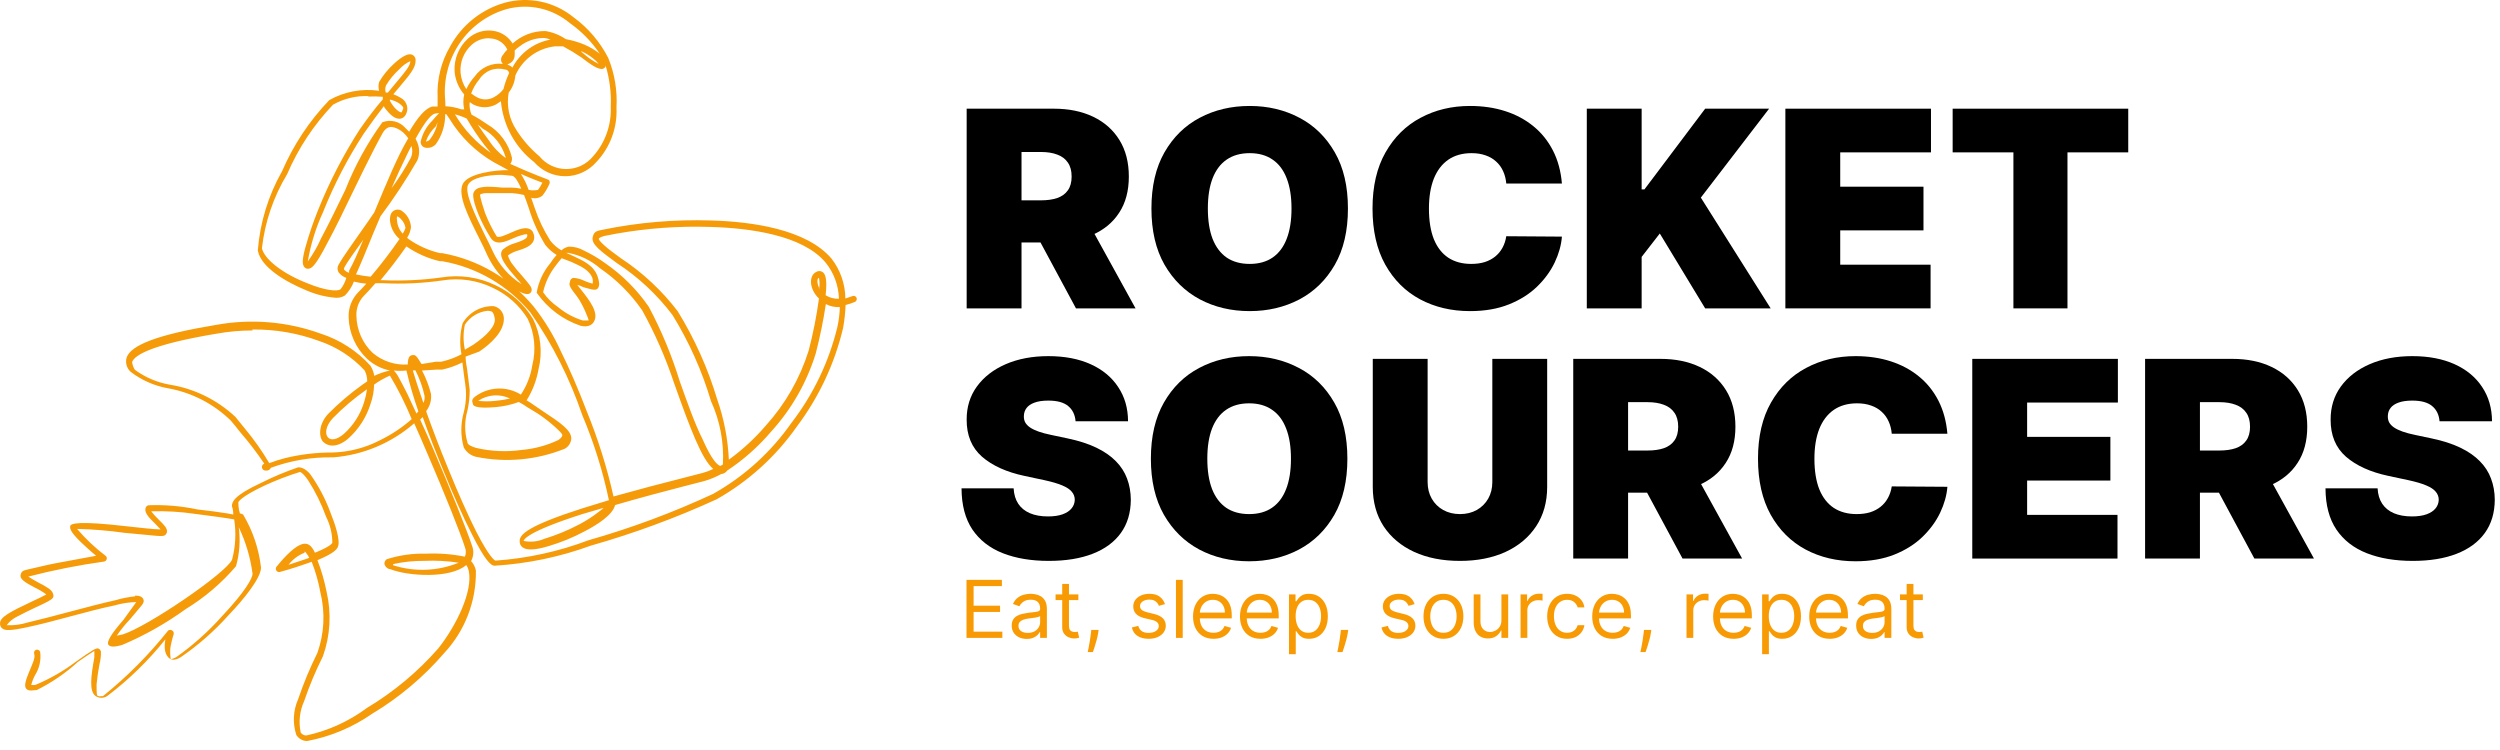 <svg xmlns="http://www.w3.org/2000/svg" width="260" height="78" viewBox="0 0 260 78" fill="none"><path d="M31.94 77.066C31.716 77.065 31.496 77.007 31.3 76.897C31.104 76.788 30.939 76.63 30.819 76.44C30.418 75.215 30.486 73.883 31.01 72.707C31.57 71.058 32.239 69.449 33.013 67.89C33.724 65.879 33.832 63.701 33.323 61.629C33.125 60.534 32.822 59.461 32.417 58.426L31.868 58.618C30.461 59.124 29.102 59.485 29.102 59.485C29.035 59.502 28.964 59.496 28.9 59.47C28.836 59.444 28.781 59.399 28.744 59.341C28.705 59.284 28.684 59.217 28.684 59.148C28.684 59.079 28.705 59.012 28.744 58.956C28.935 58.739 30.485 56.716 31.606 56.547C31.732 56.532 31.859 56.545 31.979 56.587C32.099 56.629 32.208 56.697 32.298 56.788C32.492 56.989 32.646 57.226 32.751 57.486C34.301 56.86 34.539 56.523 34.563 56.451C34.56 55.513 34.34 54.59 33.919 53.754C33.44 52.428 32.816 51.159 32.059 49.973C31.463 49.106 31.2 49.081 31.2 49.081C29.939 49.473 28.704 49.948 27.504 50.502C24.952 51.707 24.785 52.212 24.785 52.261C24.785 52.309 24.785 52.911 24.952 53.392C25.07 53.409 25.184 53.45 25.285 53.513C26.289 55.196 26.923 57.076 27.146 59.028C27.146 60.111 25.357 62.327 23.783 63.965C22.301 65.622 20.628 67.094 18.798 68.348C18.226 68.685 17.796 68.709 17.486 68.348C17.176 67.987 17.033 67.457 17.2 66.493C15.432 68.707 13.397 70.689 11.142 72.394C10.964 72.51 10.758 72.572 10.546 72.572C10.334 72.572 10.127 72.51 9.95 72.394C9.234 71.888 9.473 70.274 9.807 68.396C9.818 68.163 9.818 67.93 9.807 67.698C9.401 67.938 8.709 68.42 8.113 68.829C6.823 70.004 5.378 70.993 3.82 71.767C3.486 71.767 2.985 71.936 2.723 71.623C2.461 71.31 2.723 70.636 3.033 69.865C3.343 69.094 3.701 68.42 3.558 68.011C3.527 67.927 3.529 67.835 3.565 67.754C3.601 67.673 3.667 67.609 3.748 67.577C3.834 67.553 3.925 67.562 4.004 67.602C4.084 67.642 4.146 67.71 4.178 67.794C4.29 68.634 4.104 69.487 3.653 70.202C3.476 70.529 3.34 70.877 3.248 71.238H3.653C5.156 70.62 6.575 69.81 7.875 68.829C9.64 67.577 10.045 67.336 10.26 67.457C10.32 67.488 10.373 67.532 10.414 67.586C10.455 67.64 10.484 67.703 10.498 67.77C10.509 68.2 10.461 68.629 10.355 69.046C10.215 69.747 10.112 70.454 10.045 71.165C10.045 72.129 10.045 72.346 10.212 72.394C10.379 72.442 10.474 72.394 10.713 72.394C13.214 70.383 15.486 68.097 17.486 65.578C17.548 65.531 17.624 65.506 17.701 65.506C17.778 65.506 17.854 65.531 17.916 65.578C17.978 65.618 18.026 65.677 18.052 65.746C18.078 65.816 18.08 65.892 18.059 65.964C18.059 65.964 17.868 66.566 17.749 67.192C17.63 67.818 17.749 68.444 17.749 68.516C17.749 68.589 17.987 68.516 18.321 68.348C20.066 67.114 21.666 65.684 23.091 64.085C25.476 61.556 26.287 60.111 26.263 59.654C26.043 57.982 25.56 56.356 24.832 54.837C25.012 56.191 24.915 57.569 24.546 58.883C23.049 60.638 21.286 62.142 19.323 63.339C17.266 64.829 15.05 66.081 12.716 67.071C12.12 67.24 11.524 67.36 11.285 67.071C11.047 66.782 11.548 65.939 12.835 64.47L14.171 62.616C13.42 62.631 12.675 62.744 11.953 62.953C10.665 63.218 8.996 63.652 7.398 64.085C5.8 64.519 4.154 64.952 2.89 65.217C1.03 65.626 0.505 65.578 0.242 65.362C0.158 65.299 0.091 65.214 0.049 65.117C0.008 65.02 -0.008 64.913 0.004 64.808C0.004 64.181 1.053 63.627 3.295 62.568C3.868 62.303 4.536 61.99 4.822 61.821C4.439 61.544 4.032 61.302 3.605 61.099C2.651 60.593 2.007 60.232 2.151 59.75C2.294 59.269 2.461 59.341 3.748 59.028C4.44 58.859 5.394 58.642 6.611 58.426L9.997 57.8C9.711 57.559 9.306 57.221 8.948 56.884C7.326 55.415 7.255 55.006 7.302 54.717C7.35 54.428 8.209 54.163 13.026 54.717C14.362 54.861 15.984 55.054 16.604 55.054H16.699L16.127 54.452C15.531 53.874 15.03 53.368 15.125 52.887C15.138 52.81 15.172 52.738 15.222 52.678C15.273 52.619 15.338 52.574 15.411 52.549C17.132 52.48 18.854 52.626 20.539 52.983C21.613 53.103 22.733 53.248 23.616 53.392L24.26 53.513C24.26 53.176 24.212 52.887 24.117 52.646C24.117 52.212 24.308 51.538 27.122 50.237C28.379 49.602 29.678 49.055 31.01 48.6C31.367 48.6 31.773 48.744 32.25 49.298C33.134 50.536 33.849 51.889 34.373 53.32C34.802 54.38 35.446 56.234 35.136 56.884C35.017 57.173 34.635 57.583 33.013 58.257C33.428 59.326 33.747 60.43 33.967 61.556C34.484 63.778 34.351 66.104 33.586 68.251C32.829 69.762 32.176 71.323 31.63 72.924C31.167 73.94 31.042 75.08 31.272 76.175C31.335 76.275 31.424 76.358 31.528 76.412C31.633 76.468 31.75 76.493 31.868 76.488C34.144 75.992 36.29 75.016 38.165 73.622C40.941 71.961 43.444 69.873 45.582 67.433C47.49 65.024 49.184 61.484 48.754 59.389C48.708 59.165 48.619 58.952 48.492 58.763C46.822 60.208 42.41 59.919 40.597 59.196C40.335 59.196 40.025 58.931 39.977 58.618C39.977 58.528 39.999 58.439 40.041 58.36C40.082 58.28 40.142 58.212 40.216 58.161C41.534 57.739 42.912 57.543 44.294 57.583C45.654 57.52 47.015 57.625 48.349 57.896C48.415 57.74 48.449 57.572 48.449 57.402C48.449 57.232 48.415 57.064 48.349 56.908C47.896 55.464 46.202 51.225 44.39 47.035C43.913 45.927 43.483 44.915 43.078 44.024C40.722 46.073 37.782 47.313 34.683 47.564H34.587C32.401 47.529 30.227 47.896 28.171 48.648C28.131 48.745 28.06 48.825 27.969 48.878C27.879 48.93 27.774 48.951 27.671 48.937C27.595 48.951 27.517 48.939 27.448 48.904C27.38 48.87 27.324 48.814 27.289 48.744C27.255 48.69 27.237 48.628 27.237 48.564C27.237 48.5 27.255 48.437 27.289 48.383C27.335 48.31 27.402 48.251 27.48 48.215C26.712 47.072 25.876 45.978 24.975 44.939C24.665 44.554 24.355 44.145 23.998 43.735C22.211 41.996 19.953 40.831 17.51 40.388C16.089 40.143 14.748 39.557 13.599 38.678C13.394 38.496 13.244 38.259 13.168 37.995C13.092 37.73 13.093 37.449 13.169 37.185C13.623 35.86 16.509 34.776 22.471 33.789C26.121 33.123 29.88 33.438 33.371 34.704C35.345 35.341 37.12 36.486 38.523 38.028C38.724 38.351 38.862 38.711 38.928 39.087C39.445 38.838 39.989 38.652 40.55 38.533C39.657 38.355 38.832 37.929 38.165 37.305C37.581 36.749 37.111 36.082 36.784 35.342C36.457 34.602 36.277 33.804 36.257 32.994C36.239 32.52 36.317 32.048 36.485 31.605C36.653 31.162 36.908 30.758 37.235 30.417C37.473 30.177 37.783 29.863 38.093 29.502C37.659 29.465 37.228 29.393 36.805 29.285C36.596 29.826 36.28 30.318 35.875 30.73C35.596 30.902 35.272 30.986 34.945 30.971C33.884 30.889 32.844 30.629 31.868 30.201C29.745 29.334 27.098 27.792 26.812 26.034C27.043 23.134 27.906 20.322 29.34 17.798C30.524 15.055 32.189 12.551 34.253 10.405C35.829 9.523 37.646 9.185 39.429 9.441C39.343 9.142 39.343 8.825 39.429 8.526C39.846 7.815 40.368 7.173 40.979 6.624C41.766 5.901 42.386 5.564 42.768 5.66C42.909 5.694 43.032 5.779 43.116 5.899C43.199 6.019 43.237 6.165 43.221 6.31C43.221 7.057 42.649 7.731 41.575 9.008L40.908 9.802C41.183 9.902 41.447 10.031 41.695 10.188C41.934 10.317 42.125 10.52 42.241 10.767C42.357 11.014 42.391 11.292 42.339 11.56C42.196 12.114 41.909 12.283 41.695 12.331C41.075 12.476 40.478 11.801 40.168 11.416C39.858 11.031 40.001 11.175 39.93 11.031C39.31 11.825 38.618 12.765 37.831 13.897C36.151 16.477 34.728 19.22 33.586 22.085C32.839 23.709 32.309 25.425 32.011 27.19C32.556 26.44 33.02 25.632 33.395 24.782C34.158 23.361 35.064 21.507 35.923 19.725C36.907 17.235 38.197 14.881 39.763 12.716C40.171 12.555 40.619 12.524 41.045 12.628C41.471 12.731 41.856 12.964 42.148 13.294L42.553 13.704C43.436 12.211 44.199 11.296 44.938 11.079H45.511C45.511 10.79 45.511 10.453 45.511 10.14C45.42 8.274 45.876 6.422 46.822 4.817C47.421 3.722 48.228 2.758 49.199 1.981C50.169 1.204 51.283 0.629 52.475 0.29C53.7 -0.05 54.987 -0.092 56.23 0.168C57.474 0.427 58.639 0.981 59.63 1.783C61.152 2.888 62.394 4.341 63.255 6.021C63.924 7.66 64.217 9.43 64.114 11.199C64.163 12.237 64.002 13.274 63.641 14.247C63.28 15.22 62.727 16.108 62.015 16.859C61.61 17.321 61.113 17.69 60.556 17.944C59.998 18.197 59.395 18.328 58.783 18.328C58.173 18.328 57.569 18.197 57.011 17.944C56.454 17.69 55.957 17.321 55.552 16.859C54.573 16.102 53.761 15.148 53.165 14.058C52.57 12.968 52.205 11.765 52.093 10.525L51.593 10.862C51.223 11.052 50.815 11.152 50.4 11.152C49.986 11.152 49.577 11.052 49.208 10.862L48.85 10.621C48.799 11.064 48.865 11.513 49.041 11.922C49.61 12.223 50.16 12.561 50.686 12.933C51.32 13.303 51.873 13.799 52.312 14.391C52.751 14.983 53.066 15.659 53.238 16.377C53.258 16.495 53.253 16.616 53.225 16.732C53.196 16.848 53.144 16.957 53.071 17.051C55.456 18.135 56.935 18.641 56.959 18.665C57.003 18.672 57.045 18.692 57.078 18.721C57.112 18.751 57.137 18.79 57.15 18.834C57.167 18.875 57.177 18.921 57.177 18.966C57.177 19.012 57.167 19.057 57.15 19.098C56.961 19.548 56.712 19.969 56.41 20.351C56.246 20.477 56.055 20.563 55.852 20.6C55.649 20.638 55.44 20.627 55.242 20.567L55.599 21.603C56.005 22.815 56.557 23.972 57.245 25.047C57.563 25.445 57.951 25.779 58.39 26.034C58.606 25.84 58.87 25.707 59.153 25.649C59.705 25.643 60.248 25.784 60.727 26.058C61.497 26.422 62.232 26.858 62.922 27.359C64.702 28.583 66.246 30.126 67.477 31.91C68.794 34.385 69.872 36.982 70.697 39.665C71.46 41.809 72.247 44.048 73.082 45.71C74.036 47.877 74.632 48.383 74.918 48.455L75.181 48.311C75.31 46.042 74.884 43.776 73.941 41.712C73.006 38.559 71.659 35.546 69.934 32.753C68.337 30.644 66.392 28.827 64.186 27.383C62.516 26.155 61.491 25.432 61.634 24.686C61.777 23.939 62.278 24.011 62.683 23.891C66.386 23.131 70.164 22.807 73.941 22.928C78.21 23.048 83.862 23.843 86.462 26.877C87.393 28.063 87.905 29.53 87.917 31.044L88.632 30.803C88.673 30.783 88.717 30.771 88.762 30.769C88.807 30.766 88.852 30.773 88.895 30.789C88.937 30.805 88.976 30.829 89.009 30.86C89.041 30.892 89.068 30.929 89.086 30.971C89.117 31.054 89.114 31.146 89.079 31.228C89.043 31.309 88.977 31.372 88.895 31.405C88.586 31.535 88.266 31.639 87.941 31.718C87.912 32.526 87.824 33.331 87.678 34.126C86.802 37.818 85.178 41.287 82.908 44.313C80.715 47.449 77.855 50.049 74.537 51.923C70.307 53.859 65.938 55.469 61.467 56.74C58.237 57.921 54.855 58.627 51.426 58.835C51.044 58.835 50.424 58.257 49.041 55.488C48.182 53.802 47.156 51.514 46.059 48.817C45.296 46.962 44.557 45.06 43.961 43.374L43.698 43.639C44.104 44.506 44.533 45.493 44.986 46.529C46.846 50.864 48.611 55.271 49.112 56.812C49.202 57.063 49.237 57.33 49.217 57.596C49.196 57.861 49.12 58.12 48.993 58.353C49.248 58.629 49.421 58.971 49.494 59.341C49.542 62.534 48.352 65.619 46.179 67.938C44.037 70.421 41.517 72.542 38.713 74.224C36.678 75.641 34.37 76.609 31.94 77.066ZM14.052 61.942C14.553 61.942 14.744 62.062 14.863 62.231C14.982 62.399 15.006 62.64 14.72 62.977C14.434 63.315 13.933 63.916 13.551 64.374C13.035 64.911 12.564 65.491 12.144 66.108L12.74 65.988C15.292 65.217 23.616 59.533 24.141 58.185C24.498 56.826 24.571 55.407 24.355 54.019C23.568 53.874 21.97 53.657 20.277 53.441C18.769 53.22 17.245 53.131 15.721 53.176C15.957 53.474 16.212 53.755 16.485 54.019C17.081 54.596 17.415 54.958 17.367 55.319C17.355 55.393 17.327 55.463 17.286 55.525C17.245 55.588 17.191 55.64 17.129 55.68C16.842 55.849 16.032 55.68 12.955 55.415C11.318 55.183 9.67 55.046 8.018 55.006C8.901 56.042 9.892 56.979 10.975 57.8C11.032 57.838 11.074 57.894 11.095 57.96C11.117 58.025 11.117 58.096 11.094 58.161C11.078 58.222 11.044 58.277 10.998 58.319C10.951 58.362 10.894 58.39 10.832 58.402C8.173 58.771 5.537 59.294 2.938 59.967C3.176 60.136 3.629 60.376 3.915 60.545C4.846 61.027 5.418 61.34 5.513 61.749C5.543 61.813 5.559 61.883 5.559 61.954C5.559 62.025 5.543 62.094 5.513 62.158C5.346 62.399 4.869 62.64 3.653 63.194C3.009 63.507 2.246 63.868 1.673 64.181C1.288 64.384 0.954 64.672 0.696 65.024C1.438 65.057 2.181 64.959 2.89 64.735C4.13 64.446 5.704 64.037 7.231 63.627C8.757 63.218 10.689 62.712 12.001 62.423C12.671 62.227 13.358 62.09 14.052 62.014V61.942ZM40.884 58.787C43.119 59.5 45.53 59.406 47.705 58.522C46.522 58.339 45.323 58.274 44.127 58.329C43.037 58.319 41.949 58.432 40.884 58.666V58.787ZM31.677 57.486C31.017 57.74 30.439 58.173 30.008 58.739L31.677 58.185L32.154 58.016C32.091 57.846 31.993 57.69 31.868 57.559C31.868 57.559 31.773 57.366 31.677 57.366V57.486ZM44.342 42.844C44.962 44.578 45.725 46.601 46.584 48.672C47.657 51.321 48.683 53.609 49.518 55.271C50.925 58.016 51.45 58.281 51.521 58.305C54.833 58.075 58.095 57.361 61.204 56.186C65.639 54.924 69.969 53.314 74.155 51.369C77.39 49.556 80.179 47.029 82.312 43.976C84.577 41.036 86.202 37.647 87.082 34.03C87.236 33.341 87.323 32.64 87.344 31.935C86.84 31.968 86.337 31.859 85.89 31.622C85.626 33.348 85.276 35.06 84.84 36.751C83.914 39.757 82.342 42.52 80.237 44.843C78.902 46.42 77.352 47.799 75.634 48.937C75.564 49.04 75.471 49.126 75.364 49.188C75.257 49.251 75.137 49.288 75.014 49.298C74.461 49.602 73.877 49.844 73.273 50.021L71.126 50.575C69.17 51.08 66.523 51.779 63.971 52.525C63.733 53.537 62.135 54.572 60.775 55.271C59.597 55.901 58.358 56.41 57.078 56.788C55.711 57.206 54.804 57.254 54.359 56.932C54.25 56.855 54.163 56.749 54.109 56.627C54.054 56.504 54.034 56.368 54.049 56.234C54.049 55.584 54.932 54.669 60.584 52.862L63.327 52.02C62.692 48.99 61.765 46.029 60.56 43.181C59.274 39.385 57.459 35.793 55.17 32.513C52.835 29.687 49.58 27.792 45.988 27.166H45.749C44.503 26.878 43.322 26.355 42.267 25.625C41.909 26.131 41.456 26.757 40.908 27.479C40.359 28.202 40.001 28.611 39.572 29.141H39.858C41.882 29.23 43.91 29.134 45.916 28.852C47.831 28.541 49.795 28.826 51.545 29.671C53.154 30.421 54.507 31.636 55.432 33.163C56.242 34.786 56.445 36.65 56.005 38.413C55.804 39.56 55.383 40.656 54.765 41.64C55.014 41.775 55.253 41.928 55.48 42.097L56.577 42.844C58.295 43.976 59.416 44.747 59.416 45.614C59.4 45.835 59.328 46.049 59.206 46.234C59.085 46.42 58.919 46.571 58.724 46.673C55.808 47.845 52.619 48.138 49.541 47.516C49.265 47.457 49.005 47.338 48.778 47.168C48.552 46.997 48.365 46.779 48.23 46.529C47.896 45.34 47.896 44.081 48.23 42.892C48.396 42.239 48.476 41.567 48.468 40.893C48.468 40.436 48.349 39.737 48.254 39.015C48.158 38.292 48.134 38.124 48.087 37.69C47.422 38.03 46.717 38.281 45.988 38.437H45.439L43.889 38.533C44.292 39.296 44.604 40.105 44.819 40.941C44.86 41.256 44.838 41.575 44.756 41.881C44.675 42.186 44.534 42.473 44.342 42.724V42.844ZM62.946 52.766L60.56 53.465C54.836 55.295 54.478 56.114 54.455 56.258C55.175 56.404 55.923 56.329 56.601 56.041C57.835 55.662 59.033 55.171 60.179 54.572C60.918 54.189 61.621 53.738 62.278 53.224C62.521 53.057 62.745 52.863 62.946 52.646V52.766ZM42.339 24.734L42.482 24.854C43.468 25.551 44.577 26.049 45.749 26.323H45.964C49.694 26.985 53.072 28.955 55.504 31.886C56.624 33.307 57.569 34.86 58.319 36.51C59.201 38.292 60.131 40.436 61.014 42.748C62.189 45.626 63.123 48.598 63.804 51.634C66.38 50.912 68.956 50.237 70.959 49.732L73.106 49.178C73.476 49.076 73.835 48.939 74.179 48.769C72.987 47.781 71.794 44.602 70.101 39.834C69.231 37.215 68.121 34.683 66.785 32.272C65.605 30.563 64.126 29.085 62.421 27.913C61.474 27.092 60.331 26.536 59.105 26.299H58.891L59.583 26.612C60.68 27.118 61.777 27.624 62.158 28.78C62.301 29.189 62.421 29.719 62.158 30.008C61.896 30.297 61.252 30.008 60.656 29.863C60.458 29.762 60.25 29.682 60.036 29.623L60.489 30.201C61.3 31.236 62.397 32.609 61.705 33.548C61.538 33.789 61.157 34.054 60.394 33.885C58.541 33.262 56.936 32.055 55.814 30.441C56.006 29.302 56.501 28.237 57.245 27.359C57.431 27.057 57.647 26.774 57.889 26.516C57.433 26.236 57.03 25.877 56.697 25.456C55.977 24.273 55.408 23.002 55.003 21.675C54.86 21.242 54.693 20.76 54.502 20.279C54.095 20.178 53.68 20.113 53.262 20.086H50.639C50.019 20.086 49.923 20.254 49.923 20.254C49.923 20.254 49.923 20.592 50.448 22.157C50.775 22.994 51.174 23.799 51.64 24.565C51.807 24.806 52.571 24.445 53.119 24.204C53.668 23.963 54.526 23.578 55.027 23.795C55.136 23.831 55.235 23.893 55.314 23.977C55.393 24.062 55.45 24.164 55.48 24.276C55.533 24.402 55.561 24.537 55.561 24.674C55.561 24.81 55.533 24.945 55.48 25.071C55.242 25.601 54.55 25.842 53.882 26.058C53.504 26.158 53.148 26.33 52.833 26.564C52.833 26.564 52.833 26.733 53.167 27.311C53.521 27.799 53.903 28.265 54.312 28.707C54.908 29.406 55.242 29.767 55.289 30.056C55.312 30.161 55.296 30.271 55.243 30.365C55.19 30.458 55.105 30.529 55.003 30.562C54.312 30.803 51.974 29.237 50.71 26.612C50.448 26.01 50.162 25.432 49.875 24.854C48.659 22.446 47.61 20.327 48.11 19.171C48.611 18.015 51.664 17.654 52.88 17.702L51.33 16.859C49.471 15.775 47.907 14.245 46.775 12.403L46.417 11.874H46.298C46.315 12.996 45.972 14.095 45.32 15.004C45.191 15.144 45.03 15.25 44.851 15.313C44.673 15.376 44.481 15.394 44.294 15.366C44.14 15.353 43.997 15.281 43.895 15.164C43.793 15.047 43.739 14.895 43.746 14.739C43.932 13.905 44.355 13.144 44.962 12.548C45.177 12.283 45.439 11.994 45.678 11.753L45.32 11.801C44.938 11.801 44.294 12.476 43.221 14.426L43.412 14.836C43.65 15.422 43.65 16.08 43.412 16.666C42.248 18.685 40.966 20.631 39.572 22.494L38.856 24.18C38.093 26.058 37.497 27.503 37.02 28.539C37.524 28.648 38.034 28.728 38.546 28.78C39.614 27.524 40.617 26.213 41.552 24.854C41.264 24.608 41.027 24.307 40.855 23.968C40.684 23.629 40.58 23.259 40.55 22.879C40.55 22.374 40.693 22.061 40.955 21.916C41.076 21.836 41.217 21.794 41.361 21.794C41.505 21.794 41.646 21.836 41.766 21.916C42.05 22.104 42.287 22.357 42.457 22.654C42.627 22.951 42.725 23.284 42.744 23.626C42.695 24.022 42.556 24.401 42.339 24.734ZM26.263 34.367C25.008 34.368 23.755 34.481 22.519 34.704C15.721 35.836 14.004 36.944 13.742 37.642C13.742 37.642 13.742 38.003 14.028 38.461C15.097 39.244 16.329 39.771 17.63 40.002C20.19 40.407 22.573 41.572 24.475 43.35L25.453 44.554C26.398 45.687 27.252 46.895 28.005 48.166C28.551 47.96 29.108 47.783 29.674 47.637C31.283 47.248 32.933 47.054 34.587 47.059C36.325 47.014 38.03 46.569 39.572 45.758C40.743 45.184 41.834 44.455 42.816 43.591C42.175 42.026 41.418 40.512 40.55 39.063C39.969 39.315 39.418 39.63 38.904 40.002C38.893 40.676 38.772 41.343 38.546 41.977C38.107 43.406 37.281 44.682 36.161 45.662C34.993 46.625 34.062 46.408 33.609 45.951C33.156 45.493 33.085 44.169 34.134 43.037C35.225 41.935 36.406 40.928 37.664 40.026L38.189 39.665C38.194 39.272 38.104 38.883 37.926 38.533C36.62 37.115 34.979 36.055 33.156 35.451C30.94 34.638 28.597 34.238 26.239 34.271L26.263 34.367ZM72.653 23.578C69.361 23.555 66.076 23.877 62.85 24.541C62.397 24.662 62.278 24.782 62.278 24.83C62.278 24.878 62.278 24.999 62.802 25.48C63.327 25.962 63.852 26.323 64.567 26.853C66.831 28.344 68.83 30.208 70.482 32.368C72.239 35.225 73.618 38.301 74.585 41.52C75.293 43.543 75.703 45.661 75.801 47.805C77.213 46.781 78.502 45.593 79.641 44.265C81.67 42.021 83.191 39.359 84.101 36.462C84.565 34.679 84.924 32.87 85.174 31.044C84.915 30.806 84.705 30.52 84.554 30.201C84.172 29.382 84.316 28.563 84.864 28.298C84.965 28.226 85.086 28.186 85.21 28.186C85.334 28.186 85.455 28.226 85.556 28.298C85.818 28.491 86.057 28.948 85.866 30.706C86.279 30.967 86.762 31.093 87.249 31.068C87.212 29.695 86.725 28.374 85.866 27.311C83.481 24.445 77.971 23.722 73.941 23.602L72.653 23.578ZM48.42 37.088C48.42 37.642 48.564 38.172 48.611 38.654C48.659 39.135 48.802 40.075 48.85 40.556C48.85 41.285 48.77 42.012 48.611 42.724C48.301 43.793 48.301 44.93 48.611 45.999C48.611 46.24 49.017 46.432 49.494 46.577C51.057 46.945 52.674 47.019 54.264 46.794C55.586 46.678 56.878 46.328 58.08 45.758C58.342 45.565 58.485 45.397 58.485 45.228C58.485 45.06 57.245 43.88 55.933 43.013L54.86 42.362C54.571 42.157 54.268 41.972 53.954 41.809C53.185 42.088 52.383 42.266 51.569 42.338C49.422 42.531 49.184 42.17 49.184 42.025C49.184 41.881 48.921 41.616 49.398 41.255C50.082 40.743 50.901 40.449 51.751 40.41C52.6 40.371 53.443 40.59 54.169 41.038C54.785 40.12 55.193 39.075 55.361 37.979C55.767 36.367 55.599 34.662 54.884 33.163C54.013 31.753 52.753 30.632 51.259 29.936C49.63 29.14 47.797 28.871 46.012 29.165C43.966 29.459 41.898 29.556 39.834 29.454H39.047C38.546 30.032 38.117 30.49 37.831 30.779C37.568 31.056 37.364 31.385 37.233 31.746C37.102 32.106 37.045 32.49 37.068 32.874C37.084 33.594 37.242 34.303 37.533 34.961C37.823 35.618 38.241 36.21 38.761 36.703C39.778 37.564 41.086 37.995 42.41 37.907C42.41 37.69 42.41 37.016 42.816 36.944C43.221 36.871 43.269 36.944 43.841 37.859L45.344 37.618H45.892C46.623 37.459 47.33 37.2 47.991 36.847C47.789 35.776 47.83 34.673 48.11 33.62C48.441 33.061 48.914 32.6 49.48 32.287C50.046 31.974 50.685 31.819 51.33 31.838C51.635 31.895 51.911 32.059 52.107 32.302C52.304 32.544 52.409 32.849 52.404 33.163C52.404 34.487 51.068 35.74 49.852 36.559L48.42 37.088ZM38.165 40.484C36.889 41.371 35.699 42.38 34.611 43.494C33.848 44.313 33.776 45.132 34.11 45.493C34.444 45.854 35.064 45.71 35.756 45.132C36.76 44.239 37.495 43.079 37.879 41.784C38.014 41.361 38.11 40.926 38.165 40.484ZM40.955 38.533C41.156 38.739 41.325 38.975 41.456 39.232C41.695 39.665 42.005 40.243 42.386 41.014L43.316 43.013L43.507 42.772C43.018 41.383 42.604 39.968 42.267 38.533C41.831 38.581 41.391 38.581 40.955 38.533ZM42.935 38.533C43.15 39.28 43.531 40.46 44.032 41.905C44.147 41.674 44.189 41.414 44.151 41.158C43.95 40.237 43.629 39.346 43.197 38.509L42.935 38.533ZM49.732 41.688C50.327 41.757 50.927 41.757 51.521 41.688C52.035 41.645 52.545 41.564 53.047 41.447C52.522 41.194 51.94 41.083 51.358 41.125C50.777 41.167 50.217 41.361 49.732 41.688ZM50.734 32.32C50.254 32.364 49.791 32.516 49.378 32.767C48.965 33.017 48.613 33.358 48.349 33.765C48.166 34.622 48.166 35.509 48.349 36.366L49.208 35.86C50.71 34.849 51.593 33.837 51.45 33.09C51.306 32.344 51.116 32.392 50.925 32.344L50.734 32.32ZM58.414 26.853C58.223 27.07 57.985 27.359 57.722 27.72C57.122 28.51 56.699 29.422 56.482 30.393C56.901 30.999 57.426 31.521 58.032 31.935C58.791 32.568 59.666 33.042 60.608 33.331C60.823 33.331 61.109 33.331 61.204 33.331C61.3 33.331 60.584 31.573 59.988 30.803C59.392 30.032 59.105 29.671 59.273 29.334C59.271 29.23 59.306 29.13 59.372 29.05C59.438 28.971 59.529 28.917 59.63 28.9C60.054 28.928 60.468 29.043 60.847 29.237C61.101 29.347 61.365 29.436 61.634 29.502C61.663 29.335 61.663 29.164 61.634 28.997C61.347 28.105 60.441 27.696 59.416 27.238L58.414 26.853ZM38.308 9.995C37.026 9.946 35.755 10.254 34.635 10.886C32.628 12.986 31.012 15.433 29.865 18.111C28.444 20.456 27.548 23.086 27.241 25.817C27.48 26.949 29.388 28.467 32.011 29.478C33.776 30.201 35.064 30.345 35.422 30.08C35.694 29.729 35.896 29.328 36.018 28.9C35.71 28.794 35.437 28.602 35.231 28.346C35.15 28.221 35.107 28.075 35.107 27.925C35.107 27.775 35.15 27.629 35.231 27.503C35.589 26.829 36.829 25.095 38.284 23.024L38.928 22.085C40.216 19.002 41.313 16.305 42.458 14.378C42.31 14.17 42.142 13.976 41.957 13.8C41.337 13.27 40.645 13.054 40.264 13.319C39.882 13.584 39.858 13.704 38.904 15.51C38.26 16.762 37.473 18.352 36.662 20.038C35.851 21.724 34.85 23.795 34.062 25.24C32.822 27.648 32.441 27.865 32.154 27.937C32.058 27.964 31.956 27.961 31.861 27.926C31.767 27.892 31.686 27.828 31.63 27.744C31.463 27.527 31.367 27.094 31.797 25.601C32.152 24.343 32.574 23.104 33.061 21.892C34.244 18.94 35.706 16.109 37.425 13.439C38.3 12.187 39.095 11.151 39.81 10.332C39.81 10.332 39.81 10.14 39.81 10.067C39.311 10.024 38.809 10.016 38.308 10.043V9.995ZM85.174 28.9C84.983 28.9 84.936 29.406 85.174 29.912V30.128C85.253 29.723 85.253 29.306 85.174 28.9ZM52.213 18.183C50.71 18.183 48.993 18.472 48.659 19.267C48.325 20.062 49.374 22.302 50.4 24.397C50.686 24.975 50.996 25.553 51.259 26.155C51.904 27.555 52.941 28.735 54.24 29.55C54.094 29.355 53.934 29.17 53.763 28.997C52.737 27.816 51.664 26.588 52.308 25.938C52.697 25.614 53.154 25.384 53.644 25.264C54.121 25.095 54.693 24.902 54.812 24.637C54.832 24.592 54.842 24.543 54.842 24.493C54.842 24.443 54.832 24.394 54.812 24.349C54.55 24.349 53.906 24.541 53.429 24.758C52.571 25.143 51.593 25.577 51.044 24.758C50.557 23.992 50.134 23.187 49.78 22.35C49.017 20.471 49.208 20.062 49.303 19.941C49.613 19.339 50.686 19.363 52.189 19.508H53.191C53.535 19.516 53.879 19.557 54.216 19.628C53.882 18.882 53.548 18.304 53.238 18.28L52.213 18.183ZM37.783 24.927C36.829 26.275 36.042 27.335 35.78 27.889C35.78 27.889 35.78 28.009 35.78 28.033C35.919 28.194 36.101 28.311 36.304 28.37V28.154C36.805 27.262 37.282 26.131 37.783 24.927ZM41.289 22.518C41.262 22.645 41.262 22.776 41.289 22.904C41.314 23.427 41.526 23.923 41.886 24.3C42.008 24.114 42.104 23.911 42.172 23.698C42.116 23.349 41.949 23.027 41.695 22.783C41.588 22.651 41.448 22.552 41.289 22.494V22.518ZM54.979 19.749C55.302 19.813 55.634 19.813 55.957 19.749C56.125 19.511 56.277 19.261 56.41 19.002C55.981 18.834 55.194 18.544 54.169 18.087C54.507 18.605 54.779 19.163 54.979 19.749ZM42.792 15.173C42.625 15.462 42.482 15.775 42.315 16.112C41.79 17.172 41.242 18.376 40.717 19.58C41.471 18.565 42.148 17.494 42.744 16.377C42.902 15.994 42.919 15.567 42.792 15.173ZM52.904 9.634C52.661 10.991 52.952 12.391 53.715 13.535C54.367 14.561 55.172 15.479 56.1 16.257C56.441 16.671 56.867 17.004 57.349 17.233C57.832 17.462 58.358 17.581 58.891 17.581C59.424 17.581 59.95 17.462 60.432 17.233C60.915 17.004 61.341 16.671 61.681 16.257C62.94 14.849 63.599 12.998 63.518 11.103C63.584 9.637 63.398 8.17 62.969 6.768C62.982 6.824 62.982 6.881 62.969 6.937C62.932 7.002 62.881 7.058 62.819 7.1C62.757 7.142 62.686 7.168 62.612 7.177C62.135 7.177 61.562 6.816 60.465 5.973C59.85 5.553 59.213 5.167 58.557 4.817H57.746C56.851 4.909 55.995 5.238 55.267 5.771C54.538 6.304 53.962 7.021 53.596 7.852C53.544 8.501 53.303 9.121 52.904 9.634ZM49.685 12.957C50.019 13.463 50.424 14.041 50.806 14.547C51.275 15.277 51.873 15.914 52.571 16.425V16.305C52.384 15.681 52.077 15.1 51.667 14.596C51.258 14.092 50.755 13.674 50.185 13.367C50.027 13.22 49.86 13.083 49.685 12.957ZM47.3 11.874C48.248 13.469 49.525 14.841 51.044 15.895L50.376 15.077C49.705 14.203 49.092 13.286 48.54 12.331C48.126 12.136 47.695 11.983 47.252 11.874H47.3ZM44.294 14.715C44.385 14.711 44.474 14.684 44.553 14.638C44.632 14.592 44.698 14.528 44.748 14.45C45.139 13.945 45.401 13.349 45.511 12.716L45.32 13.15C44.851 13.574 44.498 14.113 44.294 14.715ZM40.55 10.477C40.647 10.662 40.759 10.839 40.884 11.007C41.313 11.56 41.647 11.705 41.742 11.681C41.838 11.657 41.742 11.681 41.886 11.416C42.029 11.151 41.886 11.055 41.504 10.742C41.211 10.557 40.888 10.426 40.55 10.356V10.477ZM46.393 11.055C46.93 11.082 47.46 11.188 47.967 11.368H48.277C48.159 10.861 48.159 10.333 48.277 9.827C47.697 9.153 47.345 8.309 47.276 7.418C47.241 6.784 47.347 6.15 47.587 5.562C47.826 4.975 48.192 4.449 48.659 4.023C49.028 3.683 49.469 3.434 49.95 3.296C50.43 3.158 50.935 3.135 51.426 3.228C51.813 3.298 52.181 3.451 52.505 3.675C52.83 3.899 53.104 4.19 53.31 4.528C54.243 3.676 55.462 3.211 56.721 3.228C57.48 3.349 58.205 3.637 58.843 4.071C59.514 4.192 60.169 4.386 60.799 4.649C61.361 4.893 61.89 5.208 62.373 5.588C61.541 4.345 60.49 3.268 59.273 2.409C58.375 1.653 57.311 1.126 56.17 0.87C55.029 0.615 53.844 0.639 52.714 0.94C50.774 1.491 49.079 2.693 47.908 4.348C46.737 6.003 46.161 8.012 46.274 10.043C46.298 10.38 46.322 10.718 46.322 11.055H46.393ZM49.065 9.754C49.218 9.886 49.386 9.999 49.565 10.091C49.844 10.254 50.161 10.34 50.484 10.34C50.806 10.34 51.123 10.254 51.402 10.091C51.772 9.887 52.096 9.608 52.356 9.273C52.5 8.693 52.7 8.128 52.952 7.587C52.929 7.479 52.868 7.382 52.781 7.316C52.693 7.249 52.584 7.217 52.475 7.226C51.98 7.091 51.455 7.122 50.978 7.313C50.501 7.504 50.097 7.845 49.828 8.285C49.463 8.719 49.18 9.217 48.993 9.754H49.065ZM40.12 9.634H40.335L41.194 8.598C42.148 7.466 42.672 6.84 42.672 6.359C42.229 6.565 41.832 6.86 41.504 7.226C40.971 7.708 40.513 8.268 40.144 8.887C40.049 9.125 40.041 9.39 40.12 9.634ZM50.782 3.974C50.136 3.985 49.517 4.234 49.041 4.673C48.646 5.031 48.338 5.475 48.14 5.972C47.941 6.469 47.858 7.005 47.896 7.539C47.946 8.158 48.151 8.755 48.492 9.273C48.722 8.791 49.019 8.344 49.374 7.948C49.7 7.482 50.145 7.115 50.662 6.886C51.179 6.656 51.748 6.574 52.308 6.648C52.255 6.613 52.213 6.562 52.189 6.503C51.998 6.19 52.189 5.805 52.332 5.684C52.452 5.49 52.596 5.311 52.761 5.154C52.62 4.858 52.409 4.6 52.147 4.403C51.886 4.206 51.581 4.075 51.259 4.023L50.782 3.974ZM52.809 6.744C52.995 6.786 53.162 6.887 53.286 7.033C53.686 6.277 54.249 5.623 54.935 5.118C55.621 4.614 56.41 4.272 57.245 4.119C57.039 4.035 56.822 3.978 56.601 3.95C55.678 3.941 54.779 4.247 54.049 4.817C53.86 4.944 53.685 5.089 53.525 5.251C53.536 5.411 53.536 5.572 53.525 5.732C53.526 5.947 53.456 6.156 53.327 6.326C53.197 6.496 53.015 6.618 52.809 6.672V6.744ZM60.465 5.395L60.703 5.588C61.172 6.008 61.693 6.364 62.254 6.648L62.015 6.359C61.555 5.934 61.032 5.584 60.465 5.323V5.395Z" fill="#F59B09"></path><path d="M100.533 32.071V11.303H109.603C111.162 11.303 112.526 11.584 113.696 12.145C114.865 12.706 115.775 13.514 116.425 14.569C117.075 15.623 117.399 16.887 117.399 18.361C117.399 19.848 117.064 21.102 116.394 22.123C115.731 23.144 114.797 23.915 113.593 24.435C112.396 24.956 110.998 25.216 109.397 25.216H103.981V20.835H108.248C108.919 20.835 109.49 20.754 109.962 20.592C110.44 20.423 110.806 20.156 111.059 19.791C111.319 19.426 111.449 18.949 111.449 18.361C111.449 17.766 111.319 17.283 111.059 16.911C110.806 16.532 110.44 16.255 109.962 16.08C109.49 15.897 108.919 15.806 108.248 15.806H106.238V32.071H100.533ZM112.844 22.539L118.097 32.071H111.901L106.771 22.539H112.844Z" fill="black"></path><path d="M140.185 21.687C140.185 23.999 139.73 25.95 138.82 27.538C137.911 29.12 136.683 30.32 135.137 31.138C133.592 31.949 131.868 32.355 129.967 32.355C128.052 32.355 126.321 31.946 124.776 31.128C123.237 30.303 122.013 29.1 121.103 27.518C120.2 25.929 119.749 23.986 119.749 21.687C119.749 19.375 120.2 17.428 121.103 15.846C122.013 14.258 123.237 13.058 124.776 12.246C126.321 11.428 128.052 11.02 129.967 11.02C131.868 11.02 133.592 11.428 135.137 12.246C136.683 13.058 137.911 14.258 138.82 15.846C139.73 17.428 140.185 19.375 140.185 21.687ZM134.317 21.687C134.317 20.443 134.149 19.395 133.814 18.544C133.486 17.685 132.997 17.036 132.347 16.597C131.704 16.151 130.911 15.928 129.967 15.928C129.023 15.928 128.226 16.151 127.576 16.597C126.934 17.036 126.445 17.685 126.109 18.544C125.781 19.395 125.617 20.443 125.617 21.687C125.617 22.931 125.781 23.982 126.109 24.841C126.445 25.693 126.934 26.342 127.576 26.788C128.226 27.227 129.023 27.447 129.967 27.447C130.911 27.447 131.704 27.227 132.347 26.788C132.997 26.342 133.486 25.693 133.814 24.841C134.149 23.982 134.317 22.931 134.317 21.687Z" fill="black"></path><path d="M162.439 19.091H156.653C156.612 18.618 156.503 18.189 156.325 17.803C156.154 17.418 155.915 17.087 155.607 16.81C155.306 16.526 154.94 16.309 154.509 16.161C154.078 16.005 153.589 15.928 153.042 15.928C152.085 15.928 151.274 16.157 150.611 16.617C149.954 17.077 149.455 17.736 149.113 18.594C148.778 19.453 148.61 20.484 148.61 21.687C148.61 22.958 148.781 24.023 149.123 24.881C149.472 25.733 149.975 26.375 150.631 26.808C151.288 27.234 152.078 27.447 153.001 27.447C153.528 27.447 154 27.383 154.417 27.254C154.834 27.119 155.196 26.926 155.504 26.676C155.812 26.426 156.062 26.125 156.253 25.774C156.452 25.416 156.585 25.013 156.653 24.567L162.439 24.608C162.371 25.486 162.121 26.382 161.69 27.295C161.26 28.201 160.647 29.039 159.854 29.81C159.068 30.574 158.093 31.189 156.93 31.655C155.768 32.122 154.417 32.355 152.878 32.355C150.949 32.355 149.219 31.946 147.687 31.128C146.162 30.31 144.954 29.107 144.065 27.518C143.183 25.929 142.742 23.986 142.742 21.687C142.742 19.375 143.193 17.428 144.096 15.846C144.999 14.258 146.216 13.058 147.748 12.246C149.28 11.428 150.99 11.02 152.878 11.02C154.205 11.02 155.426 11.199 156.54 11.557C157.655 11.915 158.633 12.439 159.475 13.129C160.316 13.812 160.993 14.653 161.506 15.654C162.019 16.654 162.33 17.8 162.439 19.091Z" fill="black"></path><path d="M165.027 32.071V11.303H170.731V19.7H171.019L177.338 11.303H183.986L176.887 20.552L184.15 32.071H177.338L172.619 24.283L170.731 26.717V32.071H165.027Z" fill="black"></path><path d="M185.679 32.071V11.303H200.821V15.846H191.383V19.416H200.042V23.959H191.383V27.528H200.78V32.071H185.679Z" fill="black"></path><path d="M203.076 15.846V11.303H221.337V15.846H215.017V32.071H209.395V15.846H203.076Z" fill="black"></path><path d="M111.86 43.812C111.805 43.136 111.548 42.608 111.09 42.23C110.639 41.851 109.951 41.662 109.028 41.662C108.44 41.662 107.958 41.733 107.581 41.875C107.212 42.01 106.939 42.196 106.761 42.433C106.583 42.669 106.491 42.94 106.484 43.244C106.47 43.494 106.515 43.721 106.617 43.923C106.727 44.119 106.898 44.299 107.13 44.461C107.363 44.616 107.66 44.758 108.023 44.887C108.385 45.015 108.816 45.13 109.315 45.231L111.039 45.596C112.201 45.84 113.197 46.161 114.024 46.56C114.852 46.959 115.529 47.429 116.055 47.969C116.582 48.504 116.969 49.105 117.215 49.774C117.468 50.444 117.598 51.174 117.605 51.965C117.598 53.33 117.252 54.486 116.568 55.433C115.884 56.379 114.906 57.099 113.634 57.593C112.369 58.086 110.847 58.333 109.069 58.333C107.243 58.333 105.649 58.066 104.288 57.532C102.934 56.998 101.881 56.176 101.128 55.068C100.383 53.952 100.007 52.526 100 50.788H105.417C105.451 51.424 105.612 51.958 105.899 52.391C106.186 52.823 106.59 53.151 107.11 53.374C107.636 53.597 108.262 53.709 108.987 53.709C109.596 53.709 110.105 53.635 110.516 53.486C110.926 53.337 111.237 53.131 111.449 52.867C111.661 52.604 111.771 52.303 111.777 51.965C111.771 51.647 111.665 51.37 111.459 51.133C111.261 50.89 110.933 50.673 110.475 50.484C110.016 50.288 109.397 50.106 108.618 49.937L106.525 49.49C104.664 49.092 103.197 48.426 102.124 47.493C101.057 46.553 100.527 45.272 100.533 43.65C100.527 42.331 100.882 41.179 101.6 40.192C102.325 39.198 103.327 38.424 104.606 37.87C105.892 37.315 107.366 37.038 109.028 37.038C110.724 37.038 112.191 37.319 113.429 37.88C114.667 38.441 115.621 39.232 116.291 40.253C116.969 41.267 117.311 42.453 117.317 43.812H111.86Z" fill="black"></path><path d="M140.128 47.706C140.128 50.018 139.674 51.968 138.764 53.557C137.854 55.139 136.627 56.339 135.081 57.157C133.535 57.968 131.812 58.373 129.91 58.373C127.995 58.373 126.265 57.964 124.719 57.147C123.18 56.322 121.956 55.118 121.047 53.536C120.144 51.948 119.692 50.004 119.692 47.706C119.692 45.394 120.144 43.447 121.047 41.865C121.956 40.276 123.18 39.076 124.719 38.265C126.265 37.447 127.995 37.038 129.91 37.038C131.812 37.038 133.535 37.447 135.081 38.265C136.627 39.076 137.854 40.276 138.764 41.865C139.674 43.447 140.128 45.394 140.128 47.706ZM134.26 47.706C134.26 46.462 134.093 45.414 133.758 44.562C133.429 43.704 132.94 43.055 132.29 42.615C131.648 42.169 130.854 41.946 129.91 41.946C128.967 41.946 128.17 42.169 127.52 42.615C126.877 43.055 126.388 43.704 126.053 44.562C125.725 45.414 125.561 46.462 125.561 47.706C125.561 48.95 125.725 50.001 126.053 50.859C126.388 51.711 126.877 52.36 127.52 52.806C128.17 53.246 128.967 53.465 129.91 53.465C130.854 53.465 131.648 53.246 132.29 52.806C132.94 52.36 133.429 51.711 133.758 50.859C134.093 50.001 134.26 48.95 134.26 47.706Z" fill="black"></path><path d="M155.202 37.322H160.906V50.626C160.906 52.208 160.523 53.577 159.757 54.733C158.997 55.882 157.937 56.771 156.576 57.4C155.215 58.022 153.635 58.333 151.837 58.333C150.024 58.333 148.437 58.022 147.076 57.4C145.715 56.771 144.655 55.882 143.896 54.733C143.144 53.577 142.768 52.208 142.768 50.626V37.322H148.472V50.139C148.472 50.782 148.615 51.356 148.903 51.863C149.19 52.364 149.586 52.756 150.093 53.04C150.606 53.324 151.187 53.465 151.837 53.465C152.493 53.465 153.075 53.324 153.581 53.04C154.087 52.756 154.483 52.364 154.771 51.863C155.058 51.356 155.202 50.782 155.202 50.139V37.322Z" fill="black"></path><path d="M163.617 58.09V37.322H172.686C174.245 37.322 175.609 37.602 176.779 38.164C177.949 38.725 178.858 39.533 179.508 40.587C180.158 41.642 180.483 42.906 180.483 44.38C180.483 45.867 180.147 47.121 179.477 48.142C178.814 49.163 177.88 49.933 176.676 50.454C175.48 50.974 174.081 51.235 172.48 51.235H167.064V46.854H171.331C172.002 46.854 172.573 46.773 173.045 46.611C173.523 46.442 173.889 46.175 174.142 45.809C174.402 45.444 174.532 44.968 174.532 44.38C174.532 43.785 174.402 43.301 174.142 42.93C173.889 42.551 173.523 42.274 173.045 42.098C172.573 41.916 172.002 41.824 171.331 41.824H169.321V58.09H163.617ZM175.928 48.557L181.18 58.09H174.984L169.854 48.557H175.928Z" fill="black"></path><path d="M202.529 45.11H196.743C196.702 44.637 196.593 44.207 196.415 43.822C196.244 43.437 196.005 43.105 195.697 42.828C195.396 42.544 195.03 42.328 194.599 42.179C194.168 42.024 193.679 41.946 193.132 41.946C192.175 41.946 191.364 42.176 190.701 42.636C190.044 43.095 189.545 43.754 189.203 44.613C188.868 45.471 188.7 46.502 188.7 47.706C188.7 48.977 188.871 50.041 189.213 50.9C189.562 51.752 190.065 52.394 190.721 52.827C191.378 53.252 192.168 53.465 193.091 53.465C193.618 53.465 194.09 53.401 194.507 53.273C194.924 53.138 195.286 52.945 195.594 52.695C195.902 52.445 196.152 52.144 196.343 51.792C196.541 51.434 196.675 51.032 196.743 50.586L202.529 50.626C202.461 51.505 202.211 52.401 201.78 53.313C201.35 54.219 200.737 55.057 199.944 55.828C199.158 56.592 198.183 57.207 197.02 57.674C195.858 58.14 194.507 58.373 192.968 58.373C191.039 58.373 189.309 57.964 187.777 57.147C186.252 56.328 185.044 55.125 184.155 53.536C183.273 51.948 182.832 50.004 182.832 47.706C182.832 45.394 183.283 43.447 184.186 41.865C185.089 40.276 186.306 39.076 187.838 38.265C189.37 37.447 191.08 37.038 192.968 37.038C194.295 37.038 195.516 37.217 196.63 37.575C197.745 37.934 198.723 38.458 199.564 39.147C200.406 39.83 201.083 40.672 201.596 41.672C202.109 42.673 202.42 43.819 202.529 45.11Z" fill="black"></path><path d="M205.117 58.09V37.322H220.26V41.865H210.821V45.434H219.48V49.977H210.821V53.547H220.219V58.09H205.117Z" fill="black"></path><path d="M223.089 58.09V37.322H232.158C233.717 37.322 235.081 37.602 236.251 38.164C237.421 38.725 238.33 39.533 238.98 40.587C239.63 41.642 239.954 42.906 239.954 44.38C239.954 45.867 239.619 47.121 238.949 48.142C238.286 49.163 237.352 49.933 236.148 50.454C234.951 50.974 233.553 51.235 231.952 51.235H226.536V46.854H230.803C231.474 46.854 232.045 46.773 232.517 46.611C232.995 46.442 233.361 46.175 233.614 45.809C233.874 45.444 234.004 44.968 234.004 44.38C234.004 43.785 233.874 43.301 233.614 42.93C233.361 42.551 232.995 42.274 232.517 42.098C232.045 41.916 231.474 41.824 230.803 41.824H228.793V58.09H223.089ZM235.399 48.557L240.652 58.09H234.456L229.326 48.557H235.399Z" fill="black"></path><path d="M253.712 43.812C253.657 43.136 253.401 42.608 252.943 42.23C252.491 41.851 251.804 41.662 250.88 41.662C250.292 41.662 249.81 41.733 249.434 41.875C249.065 42.01 248.791 42.196 248.613 42.433C248.435 42.669 248.343 42.94 248.336 43.244C248.323 43.494 248.367 43.721 248.47 43.923C248.579 44.119 248.75 44.299 248.983 44.461C249.215 44.616 249.513 44.758 249.875 44.887C250.238 45.015 250.668 45.13 251.168 45.231L252.891 45.596C254.054 45.84 255.049 46.161 255.877 46.56C256.704 46.959 257.381 47.429 257.908 47.969C258.435 48.504 258.821 49.105 259.067 49.774C259.32 50.444 259.45 51.174 259.457 51.965C259.45 53.33 259.105 54.486 258.421 55.433C257.737 56.379 256.759 57.099 255.487 57.593C254.221 58.086 252.7 58.333 250.921 58.333C249.095 58.333 247.502 58.066 246.141 57.532C244.787 56.998 243.733 56.176 242.981 55.068C242.235 53.952 241.859 52.526 241.852 50.788H247.269C247.303 51.424 247.464 51.958 247.751 52.391C248.039 52.823 248.442 53.151 248.962 53.374C249.489 53.597 250.114 53.709 250.839 53.709C251.448 53.709 251.958 53.635 252.368 53.486C252.778 53.337 253.09 53.131 253.302 52.867C253.514 52.604 253.623 52.303 253.63 51.965C253.623 51.647 253.517 51.37 253.312 51.133C253.113 50.89 252.785 50.673 252.327 50.484C251.869 50.288 251.25 50.106 250.47 49.937L248.377 49.49C246.517 49.092 245.05 48.426 243.976 47.493C242.909 46.553 242.379 45.272 242.386 43.65C242.379 42.331 242.735 41.179 243.453 40.192C244.178 39.198 245.18 38.424 246.459 37.87C247.745 37.315 249.218 37.038 250.88 37.038C252.577 37.038 254.044 37.319 255.282 37.88C256.52 38.441 257.474 39.232 258.144 40.253C258.821 41.267 259.163 42.453 259.17 43.812H253.712Z" fill="black"></path><path d="M100.516 66.34V60.306H104.197V60.954H101.254V62.993H104.007V63.642H101.254V65.692H104.245V66.34H100.516Z" fill="#F89A03"></path><path d="M106.78 66.447C106.49 66.447 106.227 66.392 105.991 66.284C105.754 66.174 105.567 66.016 105.428 65.81C105.289 65.602 105.219 65.35 105.219 65.056C105.219 64.796 105.271 64.586 105.374 64.425C105.477 64.262 105.615 64.135 105.788 64.042C105.961 63.95 106.151 63.881 106.36 63.836C106.57 63.789 106.782 63.752 106.994 63.724C107.272 63.689 107.498 63.662 107.671 63.645C107.845 63.625 107.972 63.592 108.052 63.547C108.133 63.502 108.174 63.423 108.174 63.312V63.288C108.174 62.997 108.094 62.771 107.933 62.61C107.774 62.449 107.533 62.369 107.209 62.369C106.873 62.369 106.61 62.441 106.42 62.587C106.229 62.732 106.095 62.887 106.017 63.052L105.35 62.816C105.469 62.541 105.628 62.327 105.827 62.174C106.027 62.019 106.246 61.911 106.482 61.85C106.72 61.787 106.955 61.756 107.185 61.756C107.332 61.756 107.501 61.773 107.691 61.809C107.884 61.842 108.07 61.912 108.248 62.018C108.429 62.124 108.579 62.284 108.698 62.498C108.817 62.712 108.877 62.999 108.877 63.359V66.34H108.174V65.728H108.138C108.091 65.826 108.011 65.931 107.9 66.043C107.789 66.155 107.641 66.25 107.456 66.329C107.271 66.407 107.046 66.447 106.78 66.447ZM106.887 65.822C107.165 65.822 107.4 65.768 107.59 65.66C107.783 65.552 107.928 65.412 108.025 65.241C108.124 65.07 108.174 64.891 108.174 64.702V64.066C108.144 64.101 108.079 64.134 107.977 64.163C107.878 64.191 107.763 64.215 107.632 64.237C107.503 64.256 107.377 64.274 107.254 64.29C107.132 64.303 107.034 64.315 106.959 64.325C106.776 64.349 106.605 64.387 106.446 64.44C106.289 64.491 106.162 64.569 106.065 64.673C105.97 64.775 105.922 64.914 105.922 65.091C105.922 65.333 106.012 65.515 106.193 65.639C106.376 65.761 106.607 65.822 106.887 65.822Z" fill="#F89A03"></path><path d="M112.15 61.815V62.404H109.779V61.815H112.15ZM110.47 60.73H111.173V65.044C111.173 65.24 111.202 65.388 111.259 65.486C111.319 65.582 111.394 65.647 111.486 65.68C111.579 65.712 111.677 65.728 111.781 65.728C111.858 65.728 111.922 65.724 111.971 65.716C112.021 65.706 112.061 65.698 112.09 65.692L112.233 66.317C112.186 66.335 112.119 66.352 112.034 66.37C111.948 66.389 111.84 66.399 111.709 66.399C111.51 66.399 111.316 66.357 111.125 66.273C110.937 66.188 110.78 66.059 110.655 65.887C110.531 65.714 110.47 65.496 110.47 65.233V60.73Z" fill="#F89A03"></path><path d="M114.256 65.515L114.208 65.834C114.174 66.058 114.123 66.297 114.053 66.552C113.986 66.808 113.915 67.049 113.842 67.274C113.768 67.5 113.708 67.68 113.66 67.814H113.124C113.15 67.688 113.184 67.522 113.225 67.316C113.267 67.109 113.309 66.879 113.35 66.623C113.394 66.37 113.43 66.111 113.458 65.845L113.493 65.515H114.256Z" fill="#F89A03"></path><path d="M121.158 62.828L120.527 63.005C120.487 62.901 120.429 62.8 120.351 62.702C120.276 62.602 120.172 62.519 120.041 62.454C119.91 62.389 119.743 62.357 119.538 62.357C119.258 62.357 119.025 62.421 118.838 62.548C118.653 62.674 118.561 62.834 118.561 63.029C118.561 63.202 118.625 63.338 118.752 63.438C118.879 63.538 119.077 63.622 119.347 63.689L120.027 63.854C120.436 63.952 120.74 64.102 120.941 64.305C121.142 64.505 121.242 64.763 121.242 65.079C121.242 65.339 121.166 65.57 121.015 65.775C120.867 65.979 120.658 66.14 120.39 66.258C120.122 66.376 119.81 66.435 119.455 66.435C118.988 66.435 118.602 66.335 118.296 66.134C117.99 65.934 117.796 65.641 117.715 65.256L118.382 65.091C118.446 65.335 118.566 65.517 118.743 65.639C118.921 65.761 119.155 65.822 119.443 65.822C119.77 65.822 120.03 65.753 120.223 65.616C120.418 65.476 120.515 65.309 120.515 65.115C120.515 64.958 120.459 64.826 120.348 64.72C120.237 64.612 120.066 64.531 119.836 64.478L119.073 64.302C118.654 64.203 118.347 64.051 118.15 63.845C117.955 63.637 117.858 63.376 117.858 63.064C117.858 62.809 117.93 62.583 118.075 62.386C118.222 62.19 118.422 62.036 118.674 61.924C118.928 61.812 119.216 61.756 119.538 61.756C119.991 61.756 120.346 61.854 120.604 62.05C120.865 62.247 121.049 62.506 121.158 62.828Z" fill="#F89A03"></path><path d="M123.003 60.306V66.34H122.3V60.306H123.003Z" fill="#F89A03"></path><path d="M126.209 66.435C125.768 66.435 125.388 66.338 125.068 66.146C124.75 65.951 124.505 65.68 124.332 65.333C124.162 64.983 124.076 64.576 124.076 64.113C124.076 63.649 124.162 63.241 124.332 62.887C124.505 62.532 124.745 62.255 125.053 62.056C125.363 61.856 125.724 61.756 126.137 61.756C126.376 61.756 126.611 61.795 126.843 61.874C127.076 61.952 127.287 62.08 127.478 62.257C127.669 62.432 127.82 62.663 127.934 62.952C128.047 63.241 128.103 63.596 128.103 64.019V64.313H124.577V63.712H127.389C127.389 63.457 127.337 63.229 127.234 63.029C127.132 62.828 126.987 62.67 126.799 62.554C126.612 62.438 126.392 62.38 126.137 62.38C125.857 62.38 125.615 62.449 125.411 62.587C125.208 62.722 125.052 62.899 124.943 63.117C124.834 63.335 124.779 63.569 124.779 63.818V64.219C124.779 64.561 124.839 64.85 124.958 65.088C125.079 65.324 125.247 65.504 125.461 65.627C125.676 65.749 125.925 65.81 126.209 65.81C126.394 65.81 126.56 65.784 126.709 65.733C126.86 65.68 126.99 65.602 127.1 65.498C127.209 65.392 127.293 65.26 127.353 65.103L128.032 65.291C127.96 65.519 127.84 65.72 127.672 65.892C127.503 66.063 127.294 66.197 127.046 66.293C126.798 66.388 126.519 66.435 126.209 66.435Z" fill="#F89A03"></path><path d="M131.091 66.435C130.65 66.435 130.27 66.338 129.95 66.146C129.633 65.951 129.387 65.68 129.215 65.333C129.044 64.983 128.958 64.576 128.958 64.113C128.958 63.649 129.044 63.241 129.215 62.887C129.387 62.532 129.628 62.255 129.935 62.056C130.245 61.856 130.607 61.756 131.02 61.756C131.258 61.756 131.493 61.795 131.726 61.874C131.958 61.952 132.169 62.08 132.36 62.257C132.551 62.432 132.703 62.663 132.816 62.952C132.929 63.241 132.986 63.596 132.986 64.019V64.313H129.459V63.712H132.271C132.271 63.457 132.219 63.229 132.116 63.029C132.015 62.828 131.87 62.67 131.681 62.554C131.494 62.438 131.274 62.38 131.02 62.38C130.74 62.38 130.497 62.449 130.293 62.587C130.09 62.722 129.934 62.899 129.825 63.117C129.716 63.335 129.661 63.569 129.661 63.818V64.219C129.661 64.561 129.721 64.85 129.84 65.088C129.961 65.324 130.129 65.504 130.343 65.627C130.558 65.749 130.807 65.81 131.091 65.81C131.276 65.81 131.443 65.784 131.592 65.733C131.742 65.68 131.873 65.602 131.982 65.498C132.091 65.392 132.175 65.26 132.235 65.103L132.914 65.291C132.843 65.519 132.723 65.72 132.554 65.892C132.385 66.063 132.176 66.197 131.928 66.293C131.68 66.388 131.401 66.435 131.091 66.435Z" fill="#F89A03"></path><path d="M134.055 68.037V61.815H134.734V62.534H134.818C134.869 62.455 134.941 62.355 135.032 62.233C135.125 62.109 135.258 61.999 135.431 61.903C135.606 61.805 135.842 61.756 136.14 61.756C136.525 61.756 136.865 61.851 137.159 62.042C137.453 62.232 137.682 62.502 137.847 62.852C138.012 63.202 138.094 63.614 138.094 64.089C138.094 64.569 138.012 64.984 137.847 65.336C137.682 65.685 137.454 65.956 137.162 66.149C136.87 66.339 136.533 66.435 136.152 66.435C135.858 66.435 135.623 66.387 135.446 66.29C135.269 66.192 135.133 66.081 135.038 65.957C134.943 65.832 134.869 65.728 134.818 65.645H134.758V68.037H134.055ZM134.746 64.078C134.746 64.419 134.797 64.721 134.898 64.982C134.999 65.241 135.147 65.445 135.342 65.592C135.536 65.737 135.775 65.81 136.057 65.81C136.351 65.81 136.596 65.733 136.792 65.58C136.991 65.425 137.14 65.217 137.239 64.956C137.341 64.692 137.391 64.4 137.391 64.078C137.391 63.759 137.342 63.473 137.242 63.217C137.145 62.96 136.997 62.757 136.798 62.607C136.602 62.456 136.355 62.38 136.057 62.38C135.771 62.38 135.53 62.452 135.336 62.596C135.141 62.737 134.994 62.935 134.895 63.191C134.796 63.444 134.746 63.74 134.746 64.078Z" fill="#F89A03"></path><path d="M140.215 65.515L140.167 65.834C140.134 66.058 140.082 66.297 140.013 66.552C139.945 66.808 139.875 67.049 139.801 67.274C139.728 67.5 139.667 67.68 139.619 67.814H139.083C139.109 67.688 139.143 67.522 139.184 67.316C139.226 67.109 139.268 66.879 139.31 66.623C139.353 66.37 139.389 66.111 139.417 65.845L139.453 65.515H140.215Z" fill="#F89A03"></path><path d="M147.118 62.828L146.486 63.005C146.446 62.901 146.388 62.8 146.31 62.702C146.235 62.602 146.132 62.519 146.001 62.454C145.87 62.389 145.702 62.357 145.497 62.357C145.217 62.357 144.984 62.421 144.797 62.548C144.612 62.674 144.52 62.834 144.52 63.029C144.52 63.202 144.584 63.338 144.711 63.438C144.838 63.538 145.036 63.622 145.307 63.689L145.986 63.854C146.395 63.952 146.7 64.102 146.9 64.305C147.101 64.505 147.201 64.763 147.201 65.079C147.201 65.339 147.126 65.57 146.975 65.775C146.826 65.979 146.617 66.14 146.349 66.258C146.081 66.376 145.769 66.435 145.414 66.435C144.947 66.435 144.561 66.335 144.255 66.134C143.949 65.934 143.756 65.641 143.674 65.256L144.341 65.091C144.405 65.335 144.525 65.517 144.702 65.639C144.881 65.761 145.114 65.822 145.402 65.822C145.73 65.822 145.99 65.753 146.182 65.616C146.377 65.476 146.474 65.309 146.474 65.115C146.474 64.958 146.419 64.826 146.307 64.72C146.196 64.612 146.025 64.531 145.795 64.478L145.033 64.302C144.613 64.203 144.306 64.051 144.109 63.845C143.914 63.637 143.817 63.376 143.817 63.064C143.817 62.809 143.89 62.583 144.035 62.386C144.182 62.19 144.381 62.036 144.633 61.924C144.888 61.812 145.175 61.756 145.497 61.756C145.95 61.756 146.305 61.854 146.564 62.05C146.824 62.247 147.008 62.506 147.118 62.828Z" fill="#F89A03"></path><path d="M150.118 66.435C149.705 66.435 149.343 66.337 149.031 66.143C148.721 65.948 148.479 65.677 148.304 65.327C148.131 64.977 148.045 64.569 148.045 64.101C148.045 63.63 148.131 63.218 148.304 62.867C148.479 62.515 148.721 62.242 149.031 62.047C149.343 61.853 149.705 61.756 150.118 61.756C150.531 61.756 150.892 61.853 151.202 62.047C151.514 62.242 151.756 62.515 151.929 62.867C152.104 63.218 152.191 63.63 152.191 64.101C152.191 64.569 152.104 64.977 151.929 65.327C151.756 65.677 151.514 65.948 151.202 66.143C150.892 66.337 150.531 66.435 150.118 66.435ZM150.118 65.81C150.432 65.81 150.69 65.731 150.892 65.571C151.095 65.412 151.245 65.203 151.342 64.944C151.44 64.684 151.488 64.404 151.488 64.101C151.488 63.799 151.44 63.517 151.342 63.256C151.245 62.994 151.095 62.783 150.892 62.622C150.69 62.461 150.432 62.38 150.118 62.38C149.804 62.38 149.546 62.461 149.344 62.622C149.141 62.783 148.991 62.994 148.894 63.256C148.796 63.517 148.748 63.799 148.748 64.101C148.748 64.404 148.796 64.684 148.894 64.944C148.991 65.203 149.141 65.412 149.344 65.571C149.546 65.731 149.804 65.81 150.118 65.81Z" fill="#F89A03"></path><path d="M156.148 64.49V61.815H156.851V66.34H156.148V65.574H156.1C155.993 65.804 155.826 66 155.6 66.161C155.373 66.32 155.087 66.399 154.742 66.399C154.456 66.399 154.202 66.337 153.979 66.214C153.757 66.088 153.582 65.899 153.455 65.648C153.328 65.395 153.264 65.075 153.264 64.69V61.815H153.967V64.643C153.967 64.973 154.061 65.237 154.247 65.433C154.436 65.629 154.676 65.728 154.968 65.728C155.143 65.728 155.321 65.683 155.501 65.595C155.684 65.507 155.837 65.371 155.96 65.188C156.085 65.006 156.148 64.773 156.148 64.49Z" fill="#F89A03"></path><path d="M158.138 66.34V61.815H158.817V62.498H158.865C158.949 62.274 159.099 62.093 159.318 61.953C159.536 61.814 159.783 61.744 160.057 61.744C160.108 61.744 160.173 61.745 160.25 61.747C160.328 61.749 160.386 61.752 160.426 61.756V62.463C160.402 62.457 160.348 62.448 160.262 62.437C160.179 62.423 160.09 62.416 159.997 62.416C159.775 62.416 159.576 62.462 159.401 62.554C159.229 62.645 159.092 62.77 158.99 62.931C158.891 63.091 158.841 63.272 158.841 63.477V66.34H158.138Z" fill="#F89A03"></path><path d="M162.979 66.435C162.55 66.435 162.18 66.335 161.871 66.134C161.561 65.934 161.323 65.658 161.156 65.306C160.989 64.955 160.906 64.553 160.906 64.101C160.906 63.642 160.991 63.236 161.162 62.884C161.335 62.531 161.575 62.255 161.883 62.056C162.192 61.856 162.554 61.756 162.967 61.756C163.289 61.756 163.579 61.815 163.837 61.933C164.095 62.05 164.306 62.215 164.471 62.428C164.636 62.64 164.738 62.887 164.778 63.17H164.075C164.021 62.964 163.902 62.781 163.718 62.622C163.535 62.461 163.289 62.38 162.979 62.38C162.705 62.38 162.464 62.451 162.258 62.593C162.053 62.732 161.894 62.929 161.778 63.185C161.665 63.438 161.609 63.736 161.609 64.078C161.609 64.427 161.664 64.732 161.775 64.991C161.889 65.25 162.047 65.452 162.252 65.595C162.459 65.738 162.701 65.81 162.979 65.81C163.162 65.81 163.327 65.779 163.476 65.716C163.625 65.653 163.751 65.563 163.855 65.445C163.958 65.327 164.031 65.185 164.075 65.02H164.778C164.738 65.288 164.64 65.528 164.483 65.742C164.328 65.954 164.123 66.123 163.866 66.249C163.612 66.373 163.316 66.435 162.979 66.435Z" fill="#F89A03"></path><path d="M167.724 66.435C167.283 66.435 166.903 66.338 166.583 66.146C166.265 65.951 166.02 65.68 165.847 65.333C165.677 64.983 165.591 64.576 165.591 64.113C165.591 63.649 165.677 63.241 165.847 62.887C166.02 62.532 166.26 62.255 166.568 62.056C166.878 61.856 167.239 61.756 167.652 61.756C167.891 61.756 168.126 61.795 168.358 61.874C168.591 61.952 168.802 62.08 168.993 62.257C169.184 62.432 169.335 62.663 169.449 62.952C169.562 63.241 169.618 63.596 169.618 64.019V64.313H166.092V63.712H168.904C168.904 63.457 168.852 63.229 168.749 63.029C168.647 62.828 168.502 62.67 168.314 62.554C168.127 62.438 167.907 62.38 167.652 62.38C167.372 62.38 167.13 62.449 166.926 62.587C166.723 62.722 166.567 62.899 166.458 63.117C166.349 63.335 166.294 63.569 166.294 63.818V64.219C166.294 64.561 166.354 64.85 166.473 65.088C166.594 65.324 166.762 65.504 166.976 65.627C167.191 65.749 167.44 65.81 167.724 65.81C167.909 65.81 168.075 65.784 168.224 65.733C168.375 65.68 168.505 65.602 168.615 65.498C168.724 65.392 168.808 65.26 168.868 65.103L169.547 65.291C169.475 65.519 169.355 65.72 169.187 65.892C169.018 66.063 168.809 66.197 168.561 66.293C168.313 66.388 168.034 66.435 167.724 66.435Z" fill="#F89A03"></path><path d="M171.736 65.515L171.689 65.834C171.655 66.058 171.603 66.297 171.534 66.552C171.466 66.808 171.396 67.049 171.322 67.274C171.249 67.5 171.188 67.68 171.141 67.814H170.604C170.63 67.688 170.664 67.522 170.706 67.316C170.747 67.109 170.789 66.879 170.831 66.623C170.875 66.37 170.91 66.111 170.938 65.845L170.974 65.515H171.736Z" fill="#F89A03"></path><path d="M175.398 66.34V61.815H176.077V62.498H176.125C176.208 62.274 176.359 62.093 176.578 61.953C176.796 61.814 177.042 61.744 177.316 61.744C177.368 61.744 177.433 61.745 177.51 61.747C177.587 61.749 177.646 61.752 177.686 61.756V62.463C177.662 62.457 177.607 62.448 177.522 62.437C177.438 62.423 177.35 62.416 177.257 62.416C177.034 62.416 176.836 62.462 176.661 62.554C176.488 62.645 176.351 62.77 176.25 62.931C176.151 63.091 176.101 63.272 176.101 63.477V66.34H175.398Z" fill="#F89A03"></path><path d="M180.298 66.435C179.857 66.435 179.477 66.338 179.157 66.146C178.839 65.951 178.594 65.68 178.421 65.333C178.251 64.983 178.165 64.576 178.165 64.113C178.165 63.649 178.251 63.241 178.421 62.887C178.594 62.532 178.835 62.255 179.142 62.056C179.452 61.856 179.814 61.756 180.227 61.756C180.465 61.756 180.7 61.795 180.933 61.874C181.165 61.952 181.376 62.08 181.567 62.257C181.758 62.432 181.91 62.663 182.023 62.952C182.136 63.241 182.193 63.596 182.193 64.019V64.313H178.666V63.712H181.478C181.478 63.457 181.426 63.229 181.323 63.029C181.222 62.828 181.077 62.67 180.888 62.554C180.701 62.438 180.481 62.38 180.227 62.38C179.947 62.38 179.704 62.449 179.5 62.587C179.297 62.722 179.141 62.899 179.032 63.117C178.923 63.335 178.868 63.569 178.868 63.818V64.219C178.868 64.561 178.928 64.85 179.047 65.088C179.168 65.324 179.336 65.504 179.55 65.627C179.765 65.749 180.014 65.81 180.298 65.81C180.483 65.81 180.65 65.784 180.799 65.733C180.949 65.68 181.08 65.602 181.189 65.498C181.298 65.392 181.382 65.26 181.442 65.103L182.121 65.291C182.05 65.519 181.929 65.72 181.761 65.892C181.592 66.063 181.383 66.197 181.135 66.293C180.887 66.388 180.608 66.435 180.298 66.435Z" fill="#F89A03"></path><path d="M183.262 68.037V61.815H183.941V62.534H184.025C184.076 62.455 184.148 62.355 184.239 62.233C184.332 62.109 184.465 61.999 184.638 61.903C184.813 61.805 185.049 61.756 185.347 61.756C185.732 61.756 186.072 61.851 186.366 62.042C186.66 62.232 186.889 62.502 187.054 62.852C187.219 63.202 187.301 63.614 187.301 64.089C187.301 64.569 187.219 64.984 187.054 65.336C186.889 65.685 186.661 65.956 186.369 66.149C186.077 66.339 185.74 66.435 185.359 66.435C185.065 66.435 184.83 66.387 184.653 66.29C184.476 66.192 184.34 66.081 184.245 65.957C184.15 65.832 184.076 65.728 184.025 65.645H183.965V68.037H183.262ZM183.953 64.078C183.953 64.419 184.004 64.721 184.105 64.982C184.206 65.241 184.354 65.445 184.549 65.592C184.743 65.737 184.982 65.81 185.264 65.81C185.558 65.81 185.803 65.733 185.999 65.58C186.198 65.425 186.347 65.217 186.446 64.956C186.548 64.692 186.598 64.4 186.598 64.078C186.598 63.759 186.549 63.473 186.449 63.217C186.352 62.96 186.204 62.757 186.005 62.607C185.809 62.456 185.562 62.38 185.264 62.38C184.978 62.38 184.737 62.452 184.543 62.596C184.348 62.737 184.201 62.935 184.102 63.191C184.003 63.444 183.953 63.74 183.953 64.078Z" fill="#F89A03"></path><path d="M190.292 66.435C189.851 66.435 189.471 66.338 189.151 66.146C188.833 65.951 188.588 65.68 188.415 65.333C188.244 64.983 188.159 64.576 188.159 64.113C188.159 63.649 188.244 63.241 188.415 62.887C188.588 62.532 188.828 62.255 189.136 62.056C189.446 61.856 189.807 61.756 190.22 61.756C190.459 61.756 190.694 61.795 190.926 61.874C191.159 61.952 191.37 62.08 191.561 62.257C191.751 62.432 191.903 62.663 192.017 62.952C192.13 63.241 192.186 63.596 192.186 64.019V64.313H188.659V63.712H191.471C191.471 63.457 191.42 63.229 191.317 63.029C191.215 62.828 191.07 62.67 190.882 62.554C190.695 62.438 190.475 62.38 190.22 62.38C189.94 62.38 189.698 62.449 189.494 62.587C189.291 62.722 189.135 62.899 189.026 63.117C188.917 63.335 188.862 63.569 188.862 63.818V64.219C188.862 64.561 188.922 64.85 189.041 65.088C189.162 65.324 189.33 65.504 189.544 65.627C189.759 65.749 190.008 65.81 190.292 65.81C190.477 65.81 190.643 65.784 190.792 65.733C190.943 65.68 191.073 65.602 191.182 65.498C191.292 65.392 191.376 65.26 191.436 65.103L192.115 65.291C192.043 65.519 191.923 65.72 191.754 65.892C191.586 66.063 191.377 66.197 191.129 66.293C190.881 66.388 190.602 66.435 190.292 66.435Z" fill="#F89A03"></path><path d="M194.602 66.447C194.312 66.447 194.049 66.392 193.813 66.284C193.576 66.174 193.389 66.016 193.25 65.81C193.111 65.602 193.041 65.35 193.041 65.056C193.041 64.796 193.093 64.586 193.196 64.425C193.299 64.262 193.437 64.135 193.61 64.042C193.783 63.95 193.974 63.881 194.182 63.836C194.393 63.789 194.604 63.752 194.817 63.724C195.095 63.689 195.32 63.662 195.493 63.645C195.668 63.625 195.795 63.592 195.874 63.547C195.955 63.502 195.996 63.423 195.996 63.312V63.288C195.996 62.997 195.916 62.771 195.755 62.61C195.596 62.449 195.355 62.369 195.031 62.369C194.695 62.369 194.432 62.441 194.242 62.587C194.051 62.732 193.917 62.887 193.84 63.052L193.172 62.816C193.291 62.541 193.45 62.327 193.649 62.174C193.849 62.019 194.068 61.911 194.304 61.85C194.543 61.787 194.777 61.756 195.007 61.756C195.154 61.756 195.323 61.773 195.514 61.809C195.706 61.842 195.892 61.912 196.071 62.018C196.251 62.124 196.401 62.284 196.52 62.498C196.64 62.712 196.699 62.999 196.699 63.359V66.34H195.996V65.728H195.96C195.913 65.826 195.833 65.931 195.722 66.043C195.611 66.155 195.463 66.25 195.278 66.329C195.094 66.407 194.868 66.447 194.602 66.447ZM194.709 65.822C194.987 65.822 195.222 65.768 195.412 65.66C195.605 65.552 195.75 65.412 195.847 65.241C195.947 65.07 195.996 64.891 195.996 64.702V64.066C195.966 64.101 195.901 64.134 195.8 64.163C195.7 64.191 195.585 64.215 195.454 64.237C195.325 64.256 195.199 64.274 195.076 64.29C194.955 64.303 194.856 64.315 194.781 64.325C194.598 64.349 194.427 64.387 194.268 64.44C194.112 64.491 193.985 64.569 193.887 64.673C193.792 64.775 193.744 64.914 193.744 65.091C193.744 65.333 193.835 65.515 194.015 65.639C194.198 65.761 194.429 65.822 194.709 65.822Z" fill="#F89A03"></path><path d="M199.972 61.815V62.404H197.601V61.815H199.972ZM198.292 60.73H198.995V65.044C198.995 65.24 199.024 65.388 199.081 65.486C199.141 65.582 199.216 65.647 199.308 65.68C199.401 65.712 199.499 65.728 199.603 65.728C199.68 65.728 199.744 65.724 199.793 65.716C199.843 65.706 199.883 65.698 199.912 65.692L200.055 66.317C200.008 66.335 199.941 66.352 199.856 66.37C199.771 66.389 199.662 66.399 199.531 66.399C199.333 66.399 199.138 66.357 198.947 66.273C198.759 66.188 198.602 66.059 198.477 65.887C198.354 65.714 198.292 65.496 198.292 65.233V60.73Z" fill="#F89A03"></path></svg>
